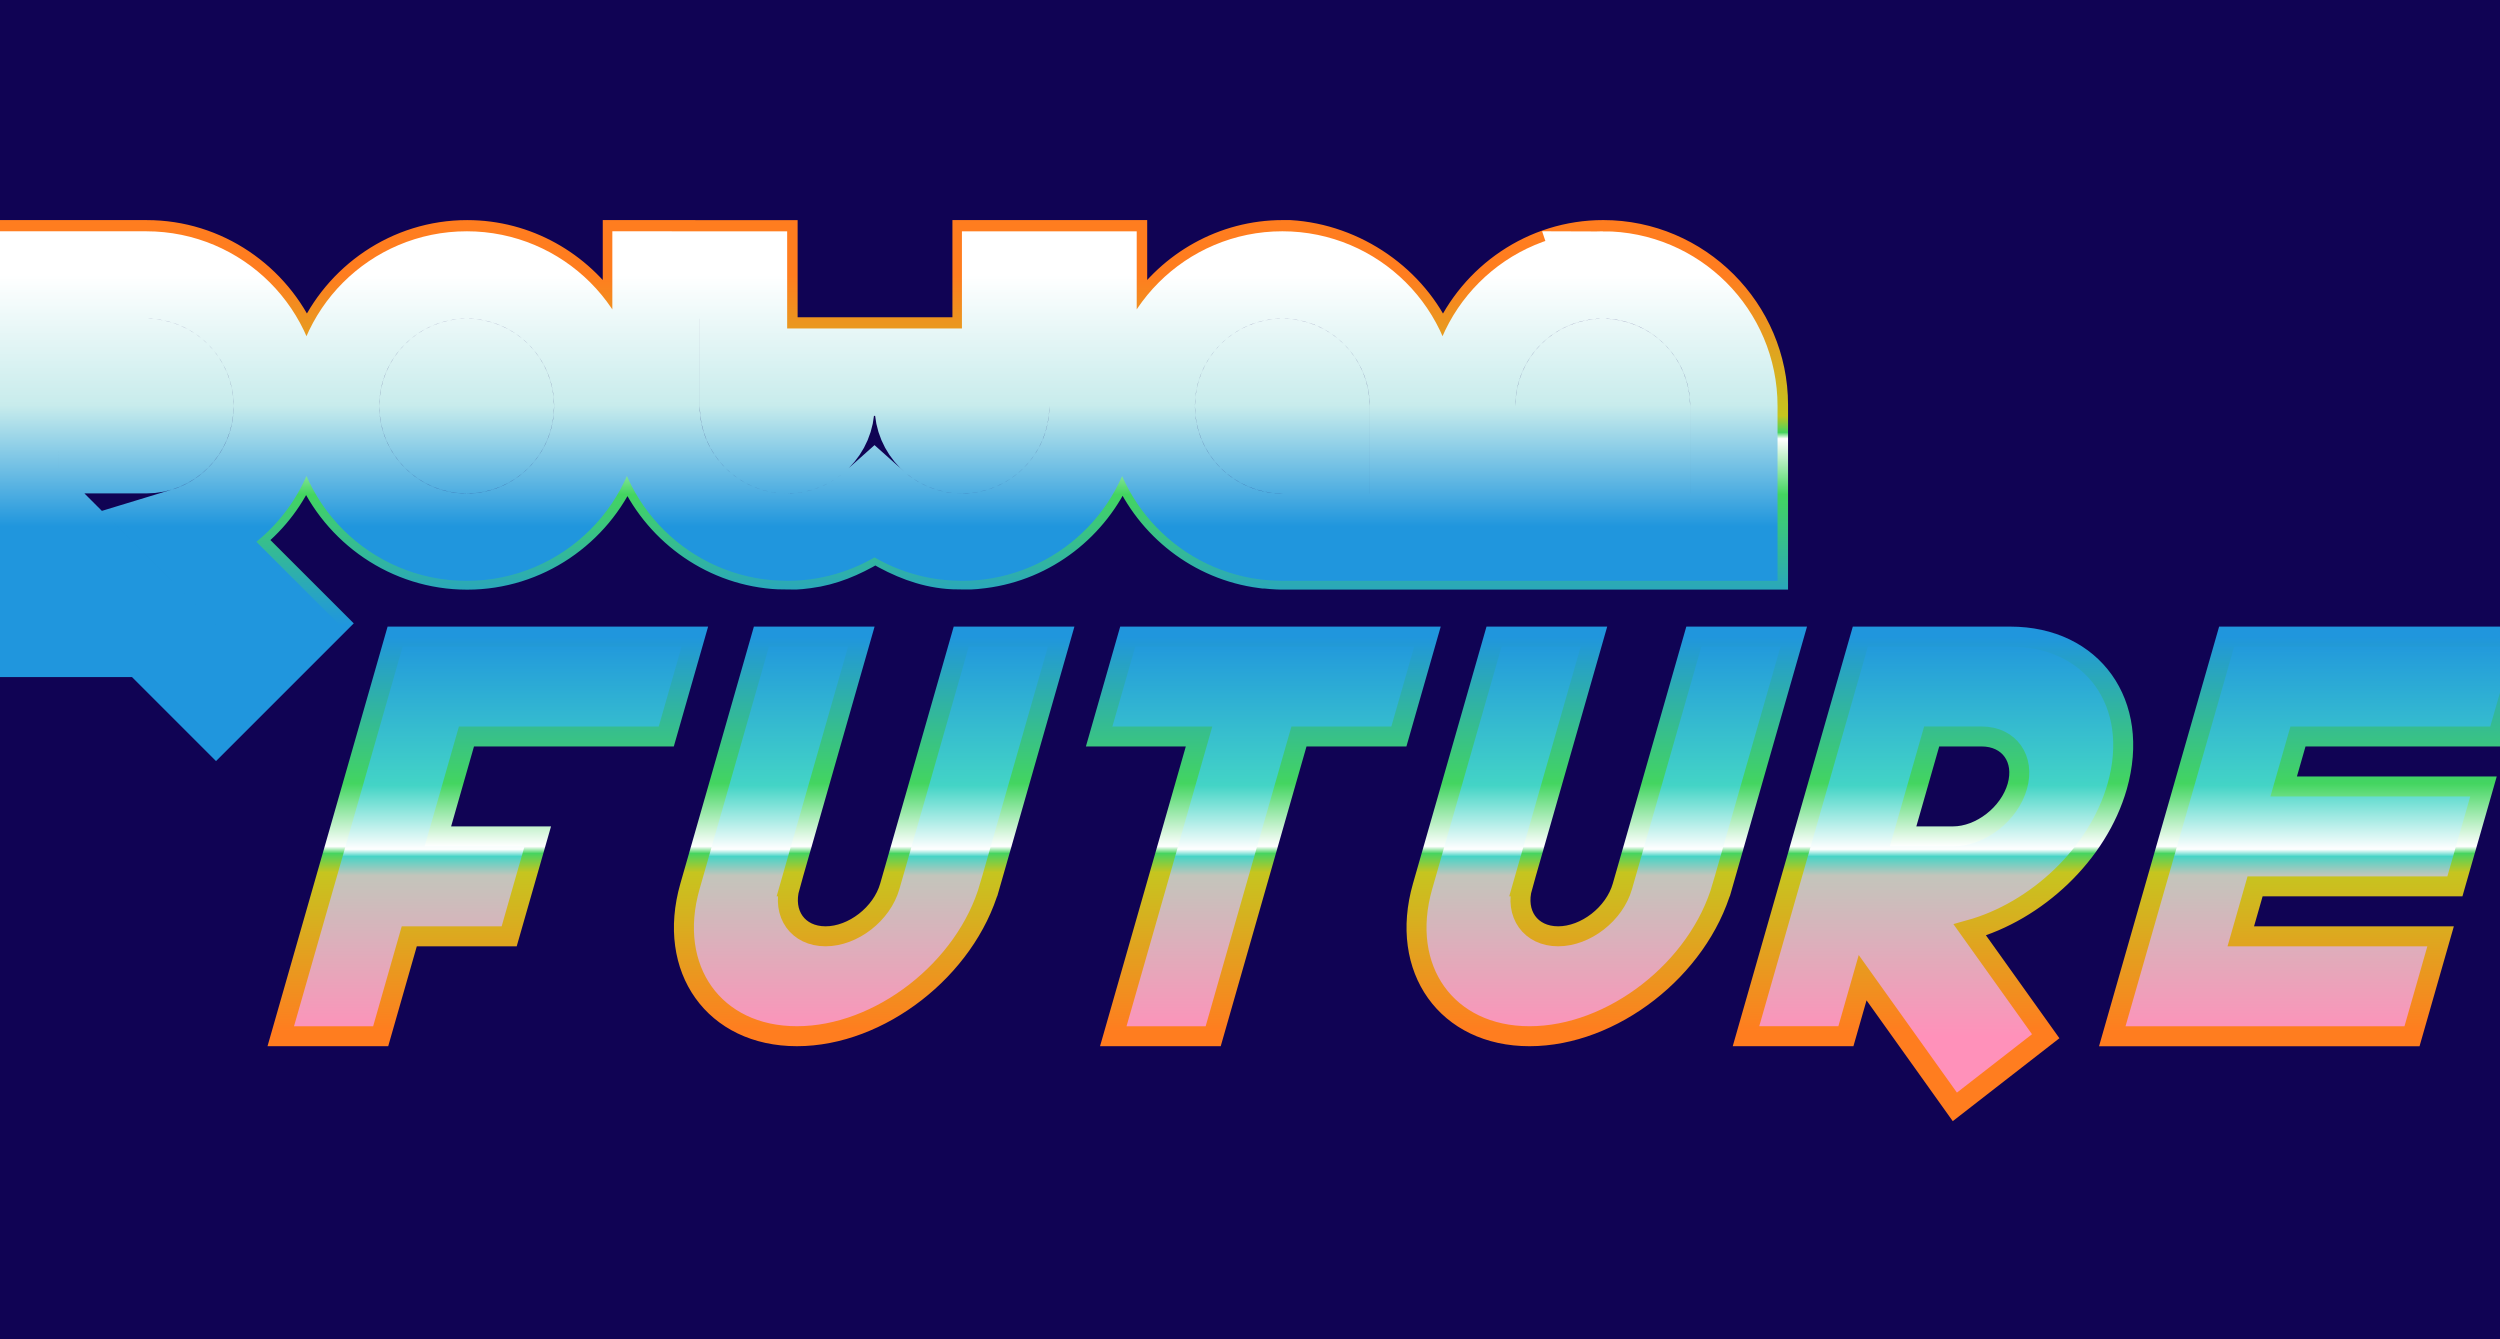 <?xml version="1.0" encoding="UTF-8" standalone="no"?>
<!-- Created with Inkscape (http://www.inkscape.org/) -->

<svg
   xmlns:dc="http://purl.org/dc/elements/1.1/"
   xmlns:cc="http://creativecommons.org/ns#"
   xmlns:rdf="http://www.w3.org/1999/02/22-rdf-syntax-ns#"
   xmlns:svg="http://www.w3.org/2000/svg"
   xmlns="http://www.w3.org/2000/svg"
   xmlns:xlink="http://www.w3.org/1999/xlink"
   xmlns:sodipodi="http://sodipodi.sourceforge.net/DTD/sodipodi-0.dtd"
   xmlns:inkscape="http://www.inkscape.org/namespaces/inkscape"
   width="280mm"
   height="150mm"
   viewBox="0 0 280 150"
   version="1.1"
   id="svg8"
   inkscape:version="0.92.4 (5da689c313, 2019-01-14)"
   sodipodi:docname="display-logo.svg"
   style="enable-background:new">
  <defs
     id="defs2">
    <linearGradient
       inkscape:collect="always"
       id="linearGradient3958">
      <stop
         style="stop-color:#2096dd;stop-opacity:1"
         offset="0"
         id="stop3946" />
      <stop
         id="stop3948"
         offset="0.372"
         style="stop-color:#43d4c6;stop-opacity:1" />
      <stop
         style="stop-color:#ffffff;stop-opacity:1"
         offset="0.532"
         id="stop3950" />
      <stop
         id="stop3952"
         offset="0.55"
         style="stop-color:#47d4c6;stop-opacity:1" />
      <stop
         style="stop-color:#c3c5bb;stop-opacity:1"
         offset="0.598"
         id="stop3954" />
      <stop
         style="stop-color:#ff91ba;stop-opacity:1"
         offset="1"
         id="stop3956" />
    </linearGradient>
    <linearGradient
       inkscape:collect="always"
       id="linearGradient10989">
      <stop
         style="stop-color:#ffffff;stop-opacity:1;"
         offset="0"
         id="stop10981" />
      <stop
         id="stop10983"
         offset="0.372"
         style="stop-color:#c8ecec;stop-opacity:1" />
      <stop
         id="stop10985"
         offset="0.719"
         style="stop-color:#2096dd;stop-opacity:1" />
      <stop
         style="stop-color:#2096dd;stop-opacity:1"
         offset="1"
         id="stop10987" />
    </linearGradient>
    <linearGradient
       id="linearGradient10683-1"
       inkscape:collect="always">
      <stop
         id="stop10679"
         offset="0"
         style="stop-color:#2096dd;stop-opacity:1" />
      <stop
         style="stop-color:#43d560;stop-opacity:1"
         offset="0.372"
         id="stop10737" />
      <stop
         id="stop10743"
         offset="0.532"
         style="stop-color:#ffffff;stop-opacity:1" />
      <stop
         style="stop-color:#46d45f;stop-opacity:1"
         offset="0.55"
         id="stop10735" />
      <stop
         id="stop10739"
         offset="0.598"
         style="stop-color:#c6c51f;stop-opacity:1" />
      <stop
         id="stop10681"
         offset="1"
         style="stop-color:#ff7d1f;stop-opacity:1" />
    </linearGradient>
    <linearGradient
       inkscape:collect="always"
       id="linearGradient10319">
      <stop
         style="stop-color:#ffffff;stop-opacity:1;"
         offset="0"
         id="stop10315" />
      <stop
         style="stop-color:#2096dd;stop-opacity:1"
         offset="1"
         id="stop10317" />
    </linearGradient>
    <linearGradient
       inkscape:collect="always"
       xlink:href="#linearGradient10319"
       id="linearGradient10321"
       x1="2021.304"
       y1="965.246"
       x2="2021.304"
       y2="1005.246"
       gradientUnits="userSpaceOnUse" />
    <linearGradient
       inkscape:collect="always"
       xlink:href="#linearGradient10989"
       id="linearGradient10918"
       gradientUnits="userSpaceOnUse"
       gradientTransform="translate(145.574,340.346)"
       x1="2220.821"
       y1="1831.297"
       x2="2220.821"
       y2="1866.286" />
    <filter
       id="filter11848"
       inkscape:label="pink Drop Shadow"
       style="color-interpolation-filters:sRGB">
      <feFlood
         id="feFlood11838"
         result="flood"
         flood-color="rgb(254,145,186)"
         flood-opacity="0.867" />
      <feComposite
         flood-opacity="0.87"
         id="feComposite11840"
         result="composite1"
         operator="in"
         in2="SourceGraphic"
         in="flood" />
      <feGaussianBlur
         id="feGaussianBlur11842"
         result="blur"
         stdDeviation="3"
         in="composite1" />
      <feOffset
         id="feOffset11844"
         result="offset"
         dy="2"
         dx="-3" />
      <feComposite
         id="feComposite11846"
         result="composite2"
         operator="over"
         in2="offset"
         in="SourceGraphic" />
    </filter>
    <filter
       style="color-interpolation-filters:sRGB"
       inkscape:label="Drop Shadow"
       id="filter11862"
       width="1.4"
       height="1.4">
      <feFlood
         flood-opacity="0.867"
         flood-color="rgb(0,196,255)"
         result="flood"
         id="feFlood11852" />
      <feComposite
         in="flood"
         in2="SourceGraphic"
         operator="in"
         result="composite1"
         id="feComposite11854"
         flood-opacity="0.87" />
      <feGaussianBlur
         in="composite1"
         stdDeviation="3"
         result="blur"
         id="feGaussianBlur11856" />
      <feOffset
         dx="0"
         dy="2"
         result="offset"
         id="feOffset11858" />
      <feComposite
         in="SourceGraphic"
         in2="offset"
         operator="over"
         result="composite2"
         id="feComposite11860" />
    </filter>
    <linearGradient
       inkscape:collect="always"
       xlink:href="#linearGradient10683-1"
       id="linearGradient3881"
       gradientUnits="userSpaceOnUse"
       x1="2366.396"
       y1="2206.632"
       x2="2366.396"
       y2="2171.643"
       gradientTransform="translate(-358.722,427.574)" />
    <linearGradient
       inkscape:collect="always"
       xlink:href="#linearGradient10989"
       id="linearGradient3883"
       gradientUnits="userSpaceOnUse"
       gradientTransform="translate(-213.148,767.92)"
       x1="2220.821"
       y1="1831.297"
       x2="2220.821"
       y2="1866.286" />
    <linearGradient
       inkscape:collect="always"
       xlink:href="#linearGradient3958"
       id="linearGradient3885"
       gradientUnits="userSpaceOnUse"
       gradientTransform="matrix(1,0,-0.286,1,300.616,1670.167)"
       x1="2021.304"
       y1="965.246"
       x2="2021.304"
       y2="1005.242" />
    <linearGradient
       inkscape:collect="always"
       xlink:href="#linearGradient10683-1"
       id="linearGradient3887"
       gradientUnits="userSpaceOnUse"
       x1="2404.422"
       y1="2207.839"
       x2="2404.422"
       y2="2247.273"
       gradientTransform="translate(-358.722,427.574)" />
  </defs>
  <sodipodi:namedview
     id="base"
     pagecolor="#ffffff"
     bordercolor="#666666"
     borderopacity="1.0"
     inkscape:pageopacity="0.0"
     inkscape:pageshadow="2"
     inkscape:zoom="0.5"
     inkscape:cx="844.96314"
     inkscape:cy="472.7307"
     inkscape:document-units="mm"
     inkscape:current-layer="layer1"
     showgrid="false"
     inkscape:window-width="1920"
     inkscape:window-height="1017"
     inkscape:window-x="-8"
     inkscape:window-y="-8"
     inkscape:window-maximized="1"
     inkscape:snap-object-midpoints="false" />
  <g
     inkscape:label="Layer 1"
     inkscape:groupmode="layer"
     id="layer1"
     transform="translate(-1991.361,-2562.482)">
    <rect
       style="opacity:1;fill:#100354;fill-opacity:1;stroke:none;stroke-width:8.941;stroke-linecap:square;stroke-linejoin:round;stroke-miterlimit:4;stroke-dasharray:none;stroke-opacity:1;paint-order:stroke fill markers"
       id="rect858"
       width="372.397"
       height="199.498"
       x="1946.22"
       y="2533.5"
       inkscape:export-xdpi="68.209999"
       inkscape:export-ydpi="68.209999" />
    <g
       id="g863"
       transform="matrix(1.119,0,0,1.119,-253.525,-315.242)">
      <path
         sodipodi:nodetypes="ccccccccccccccccccccccccccccccccccccccccsccccsccccccc"
         inkscape:connector-curvature="0"
         id="path3853"
         d="m 2067.483,2594.72 v 4.377 3.514 c -3.142,-4.735 -8.508,-7.887 -14.574,-7.889 v 0 c -7.15,0 -13.332,4.373 -16.035,10.566 -2.703,-6.194 -8.886,-10.566 -16.037,-10.566 h -17.494 v 4.375 8.746 8.748 21.869 h 16.436 l 7.996,7.996 12.371,-12.371 -8.393,-8.391 c 2.198,-1.787 3.915,-4.068 5.041,-6.703 2.665,6.279 8.902,10.72 16.115,10.721 7.16,0 13.351,-4.383 16.049,-10.588 2.505,5.763 7.996,9.964 14.527,10.52 0.182,0.016 0.386,0.025 0.549,0.034 0,3e-4 0,-2e-4 0.01,0 2.117,0.023 1.656,0.069 3.17,-0.114 h -0.012 c 2.405,-0.305 4.562,-1.241 6.561,-2.42 2.189,1.282 4.566,2.272 7.221,2.498 0.182,0.016 0.386,0.024 0.549,0.034 1.908,0.031 1.802,0.053 3.164,-0.109 6.237,-0.791 11.416,-4.915 13.818,-10.484 2.396,5.556 7.555,9.671 13.771,10.477 h 0.01 l 0.271,0.037 h 0.184 c 0.376,0.039 0.752,0.077 1.127,0.092 0.401,0.023 0.644,0.019 0.644,0.019 h 0.014 14.592 2.918 14.576 17.496 v -17.494 c 0,-9.61 -7.886,-17.494 -17.496,-17.494 -7.151,-1e-4 -13.332,4.373 -16.035,10.566 -2.571,-5.891 -8.62,-10.166 -15.326,-10.566 v 0 h -0.709 c -6.067,0 -11.434,3.151 -14.576,7.887 v -7.885 h -17.494 v 9.725 h -17.494 v -9.721 z"
         style="color:#000000;font-style:normal;font-variant:normal;font-weight:normal;font-stretch:normal;font-size:medium;line-height:normal;font-family:sans-serif;font-variant-ligatures:normal;font-variant-position:normal;font-variant-caps:normal;font-variant-numeric:normal;font-variant-alternates:normal;font-feature-settings:normal;text-indent:0;text-align:start;text-decoration:none;text-decoration-line:none;text-decoration-style:solid;text-decoration-color:#000000;letter-spacing:normal;word-spacing:normal;text-transform:none;writing-mode:lr-tb;direction:ltr;text-orientation:mixed;dominant-baseline:auto;baseline-shift:baseline;text-anchor:start;white-space:normal;shape-padding:0;clip-rule:nonzero;display:inline;overflow:visible;visibility:visible;opacity:1;isolation:auto;mix-blend-mode:normal;color-interpolation:sRGB;color-interpolation-filters:linearRGB;solid-color:#000000;solid-opacity:1;vector-effect:none;fill:none;fill-opacity:1;fill-rule:nonzero;stroke:url(#linearGradient3881);stroke-width:2;stroke-linecap:square;stroke-linejoin:miter;stroke-miterlimit:4;stroke-dasharray:none;stroke-dashoffset:0;stroke-opacity:1;paint-order:stroke markers fill;color-rendering:auto;image-rendering:auto;shape-rendering:auto;text-rendering:auto;enable-background:accumulate" />
      <path
         sodipodi:nodetypes="scccccccscccccccccccccccccssccccccccsscccccccsccccscccccccccccccsccscsccscsccccccccscccc"
         inkscape:connector-curvature="0"
         id="path3855"
         d="m 2121.381,2612.338 c 0,6.669 4.978,12.173 11.42,13.007 h 0.01 c 0.407,0.053 0.819,0.086 1.237,0.1 0.151,0.01 0.454,0.012 0.454,0.012 h 13.121 v -13.121 c -2e-4,-7.247 -5.875,-13.121 -13.121,-13.121 -7.247,10e-5 -13.121,5.875 -13.121,13.122 z m -113.707,-13.122 v 8.747 8.747 17.495 h 8.747 v -5.124 l 11.31,11.31 6.185,-6.186 -9.311,-9.311 c 5.387,-1.633 9.31,-6.637 9.309,-12.557 0,-7.246 -5.875,-13.121 -13.121,-13.121 z m 64.142,0 v 13.121 c 3e-4,6.867 5.277,12.498 11.996,13.069 h 0.05 c 0.166,0.013 0.334,0.025 0.502,0.032 0.117,0.01 0.234,0.01 0.352,0.01 0.074,0 0.148,0.01 0.223,0.01 0.199,0 0.399,-0.01 0.597,-0.016 0.13,-0.01 0.259,-0.016 0.389,-0.025 0.056,0 0.112,-0.01 0.168,-0.012 0.172,-0.015 0.343,-0.034 0.513,-0.056 2.703,-0.343 5.147,-1.509 7.078,-3.237 2.06,1.844 4.705,3.047 7.623,3.295 h 0.05 c 0.166,0.013 0.333,0.025 0.501,0.033 0.117,0.01 0.235,0.01 0.352,0.01 0.074,0 0.148,0.01 0.223,0.01 0.199,0 0.399,-0.01 0.597,-0.016 0.13,-0.01 0.259,-0.016 0.389,-0.025 0.056,0 0.112,-0.01 0.168,-0.013 0.172,-0.015 0.342,-0.034 0.513,-0.056 6.459,-0.82 11.454,-6.33 11.454,-13.011 v -13.122 h -8.747 v 13.122 c 0,2.415 -1.958,4.373 -4.373,4.373 -2.415,-1e-4 -4.373,-1.958 -4.373,-4.373 v -3.398 h -8.748 v 3.4 c 0,2.415 -1.958,4.372 -4.373,4.372 -2.415,-10e-5 -4.373,-1.958 -4.373,-4.373 v -13.121 z m 94.757,0 c -7.246,-10e-5 -13.121,5.873 -13.121,13.12 v 13.12 h 8.747 v -13.12 c -10e-5,-2.416 1.958,-4.374 4.374,-4.374 2.416,2e-4 4.373,1.958 4.373,4.374 v 13.12 h 8.748 v -13.12 c 0,-7.246 -5.875,-13.12 -13.121,-13.121 z m -113.707,0 c -7.247,-8e-4 -13.121,5.873 -13.121,13.12 0,7.247 5.875,13.122 13.121,13.122 7.246,0 13.121,-5.875 13.121,-13.121 0,-7.246 -5.874,-13.121 -13.121,-13.122 m 0,8.744 c 2.416,2e-4 4.373,1.959 4.373,4.376 0,2.417 -1.958,4.375 -4.373,4.375 -2.416,10e-5 -4.374,-1.958 -4.374,-4.375 0,-2.417 1.958,-4.376 4.374,-4.376 z m 81.635,0 c 2.416,10e-5 4.374,1.958 4.373,4.374 v 4.374 h -4.374 c -2.416,-1e-4 -4.373,-1.958 -4.373,-4.374 -10e-5,-2.416 1.958,-4.374 4.374,-4.374 z m -118.081,0 h 4.373 c 2.416,0 4.374,1.958 4.374,4.373 -3e-4,2.416 -1.958,4.374 -4.374,4.374 h -4.372 z"
         style="fill:#100354;fill-opacity:1;stroke:url(#linearGradient3883);stroke-width:8.747;stroke-linecap:round;stroke-linejoin:miter;stroke-miterlimit:4;stroke-dasharray:none;stroke-opacity:1;paint-order:stroke markers fill" />
      <path
         sodipodi:nodetypes="ccccccccccccccccccccccccccccscccccccccccccccccccccccccccccccccccccccccccccccccccccccccccccccsc"
         id="path3857"
         d="m 2229.018,2635.408 -2.862,10 -1.431,5 -2.862,10 -1.431,5 -2.862,10.001 h 10 20 l 2.862,-10.001 h -20 l 1.431,-5 h 20 l 2.862,-10 h -20 l 1.431,-5 h 20 l 2.862,-10 h -20 z m -36.664,0 -2.861,9.999 -2.862,10 -5.723,20 h 10 l 1.676,-5.858 9.229,12.93 9.095,-7.071 -7.598,-10.644 c 6.693,-1.867 12.814,-7.587 14.751,-14.355 2.37,-8.284 -2.424,-15 -10.708,-15 z m -73.326,6e-4 -2.862,10 h 10 l -8.585,30 h 10 l 8.585,-30 h 10 l 2.862,-10 h -10 -10 z m 49.51,24.998 v 0 c -0.79,2.762 -3.67,5 -6.431,5 -2.761,-2e-4 -4.359,-2.239 -3.569,-5 v 0 h -5e-4 l 7.154,-24.997 h -10 l -7.154,24.998 c -2.37,8.284 2.424,14.999 10.708,14.999 v 0 c 8.284,-3e-4 16.922,-6.716 19.292,-15 v 0 h 5e-4 l 7.153,-24.999 h -10 z m -66.173,-24.998 -7.153,24.998 v 0 c -0.79,2.761 -3.67,5 -6.431,5 -2.761,-3e-4 -4.359,-2.239 -3.569,-5 v 0 h -5e-4 l 7.153,-24.998 h -10 l -7.153,24.998 c -2.37,8.284 2.424,14.999 10.708,14.999 v 0 c 8.284,-2e-4 16.922,-6.716 19.292,-15 h 3e-4 l 7.154,-24.998 z m -56.663,0 -2.862,10 -5.723,20 -2.862,10 h 10 l 2.862,-10 h 10 l 2.862,-10 h -10 l 2.862,-10 h 20 l 2.862,-10 z m 153.792,9.996 h 4.999 c 2.762,-1e-4 4.36,2.239 3.57,5 -0.79,2.761 -3.67,5 -6.431,5 h -4.999 z"
         style="opacity:1;fill:url(#linearGradient3885);fill-opacity:1;stroke:url(#linearGradient3887);stroke-width:2;stroke-linecap:square;stroke-linejoin:miter;stroke-miterlimit:4;stroke-dasharray:none;stroke-opacity:1;paint-order:stroke markers fill"
         inkscape:connector-curvature="0" />
    </g>
  </g>
</svg>
